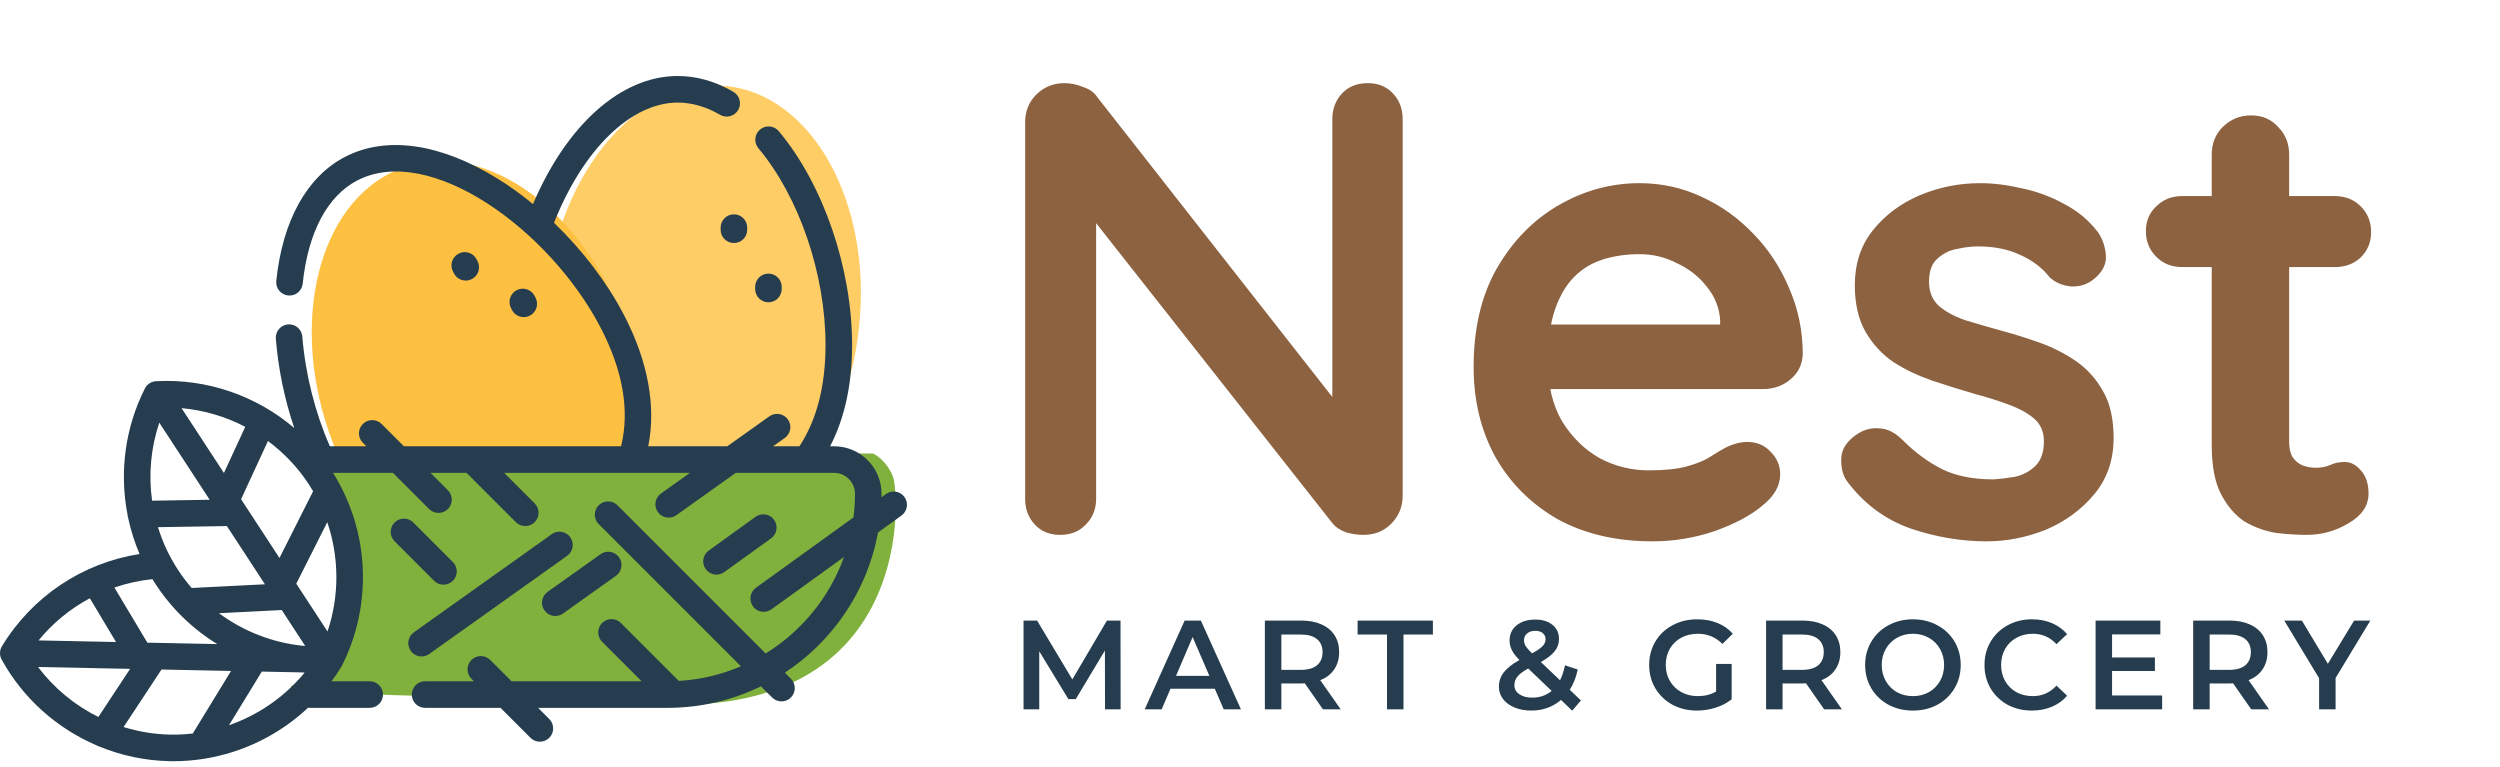 <svg width="215" height="66" viewBox="0 0 215 66" fill="none" xmlns="http://www.w3.org/2000/svg">
<g clip-path="url(#clip0)">
<ellipse opacity="0.8" cx="60.443" cy="26.667" rx="13.519" ry="19.377" transform="rotate(5.913 60.443 26.667)" fill="#FDC040"/>
<ellipse cx="41.055" cy="32.706" rx="13.519" ry="19.377" transform="rotate(-18.851 41.055 32.706)" fill="#FDC040"/>
<path d="M27 39H75.071C75.455 39.167 76.337 39.8 76.797 41C77.373 42.5 79 64.5 51.5 60C29.862 60 24.813 59.333 25.005 59C29 58 29.5 54 30 51C30.5 48 27 39 27 39Z" fill="#81B13D"/>
<path d="M63.117 18.432C62.486 18.432 61.974 18.944 61.974 19.575V19.757C61.974 20.389 62.486 20.9 63.117 20.9C63.748 20.9 64.26 20.389 64.26 19.757V19.575C64.26 18.944 63.748 18.432 63.117 18.432Z" fill="#253D4E"/>
<path d="M66.085 23.53C65.454 23.53 64.942 24.041 64.942 24.672V24.855C64.942 25.486 65.454 25.997 66.085 25.997C66.716 25.997 67.227 25.486 67.227 24.855V24.672C67.227 24.041 66.716 23.53 66.085 23.53Z" fill="#253D4E"/>
<path d="M41.067 22.457L40.982 22.295C40.69 21.735 40 21.518 39.441 21.811C38.881 22.103 38.665 22.793 38.957 23.352L39.041 23.514C39.245 23.905 39.643 24.128 40.055 24.128C40.233 24.128 40.414 24.087 40.583 23.998C41.142 23.706 41.359 23.016 41.067 22.457Z" fill="#253D4E"/>
<path d="M46.057 25.602L45.972 25.44C45.68 24.88 44.99 24.663 44.431 24.956C43.871 25.248 43.655 25.938 43.947 26.497L44.031 26.659C44.235 27.05 44.633 27.273 45.045 27.273C45.223 27.273 45.404 27.232 45.573 27.143C46.132 26.851 46.349 26.161 46.057 25.602Z" fill="#253D4E"/>
<path d="M38.947 48.334L35.549 44.935C35.103 44.489 34.379 44.489 33.933 44.935C33.487 45.381 33.487 46.105 33.933 46.551L37.331 49.95C37.555 50.173 37.847 50.284 38.139 50.284C38.432 50.284 38.724 50.173 38.947 49.95C39.394 49.503 39.394 48.78 38.947 48.334Z" fill="#253D4E"/>
<path d="M49.045 46.205C48.68 45.691 47.966 45.57 47.452 45.936L35.591 54.381C35.077 54.746 34.957 55.46 35.323 55.974C35.546 56.287 35.898 56.454 36.255 56.454C36.484 56.454 36.715 56.385 36.916 56.242L48.777 47.798C49.291 47.432 49.411 46.719 49.045 46.205Z" fill="#253D4E"/>
<path d="M53.239 47.928C52.873 47.414 52.16 47.294 51.645 47.66L47.092 50.901C46.578 51.267 46.458 51.981 46.824 52.495C47.047 52.808 47.399 52.975 47.756 52.975C47.985 52.975 48.217 52.906 48.418 52.763L52.97 49.521C53.484 49.156 53.604 48.442 53.239 47.928Z" fill="#253D4E"/>
<path d="M77.784 42.744C77.415 42.232 76.701 42.116 76.189 42.485L75.808 42.76C75.81 42.662 75.812 42.564 75.812 42.466C75.812 41.376 75.388 40.35 74.616 39.575C73.844 38.805 72.818 38.381 71.728 38.381H71.39C72.644 35.958 73.28 33.041 73.28 29.673C73.28 23.068 70.805 15.848 66.973 11.28C66.567 10.797 65.847 10.734 65.363 11.139C64.88 11.545 64.817 12.266 65.222 12.749C68.729 16.93 70.995 23.573 70.995 29.673C70.995 33.188 70.24 36.114 68.749 38.381H66.487L67.492 37.666C68.007 37.3 68.126 36.586 67.76 36.072C67.395 35.558 66.682 35.438 66.167 35.804L62.547 38.381H55.751C56.436 34.912 55.722 31.036 53.653 27.071C52.171 24.234 50.067 21.488 47.646 19.162C50.139 12.856 54.265 8.822 58.286 8.822C59.5 8.822 60.724 9.175 61.922 9.872C62.468 10.189 63.167 10.004 63.484 9.458C63.801 8.913 63.616 8.213 63.071 7.896C61.519 6.994 59.909 6.536 58.286 6.536C53.422 6.536 48.745 10.716 45.837 17.552C44.846 16.737 43.82 15.995 42.774 15.35C37.852 12.31 33.191 11.654 29.65 13.502C26.385 15.209 24.293 18.993 23.76 24.158C23.695 24.786 24.151 25.347 24.779 25.412C25.408 25.478 25.968 25.02 26.033 24.393C26.484 20.016 28.145 16.867 30.708 15.528C36.949 12.27 47.255 19.757 51.627 28.129C53.571 31.853 54.169 35.297 53.413 38.381H40.602C40.599 38.381 40.596 38.381 40.593 38.381H34.738L32.82 36.464C32.374 36.018 31.65 36.018 31.204 36.464C30.758 36.91 30.758 37.633 31.204 38.08L31.506 38.381H28.369C27.096 35.489 26.259 32.167 26 28.945C25.95 28.316 25.399 27.846 24.77 27.898C24.141 27.948 23.672 28.499 23.722 29.128C23.933 31.747 24.474 34.352 25.308 36.811C22.051 34.036 17.798 32.545 13.418 32.783C13.01 32.805 12.645 33.044 12.46 33.408C10.742 36.811 10.259 40.651 10.972 44.288C10.978 44.398 11 44.504 11.036 44.603C11.26 45.641 11.583 46.66 12.002 47.646C7.111 48.405 2.769 51.287 0.165 55.581C-0.046 55.931 -0.055 56.367 0.142 56.725C1.983 60.066 4.885 62.633 8.294 64.096C8.385 64.149 8.48 64.19 8.578 64.216C10.461 64.983 12.491 65.417 14.579 65.46C14.693 65.463 14.807 65.464 14.921 65.464C15.733 65.464 16.539 65.402 17.332 65.287C17.407 65.282 17.481 65.273 17.553 65.254C20.911 64.72 24.033 63.178 26.498 60.861C26.554 60.869 26.611 60.875 26.669 60.875H31.796C32.427 60.875 32.938 60.364 32.938 59.732C32.938 59.101 32.427 58.59 31.796 58.59H28.515C28.815 58.183 29.099 57.763 29.364 57.326C29.372 57.313 29.378 57.299 29.386 57.285C29.393 57.273 29.401 57.262 29.407 57.249C32.069 51.977 31.767 45.653 28.64 40.666H33.791L36.902 43.777C37.125 44 37.417 44.111 37.71 44.111C38.002 44.111 38.294 44 38.518 43.777C38.964 43.331 38.964 42.607 38.518 42.161L37.023 40.666H40.124L44.366 44.908C44.589 45.131 44.882 45.243 45.174 45.243C45.466 45.243 45.759 45.131 45.982 44.908C46.428 44.462 46.428 43.738 45.982 43.292L43.356 40.666H54.271C54.272 40.666 54.273 40.667 54.275 40.667C54.276 40.667 54.277 40.666 54.278 40.666H59.338L56.843 42.442C56.329 42.808 56.209 43.522 56.575 44.036C56.798 44.349 57.15 44.516 57.507 44.516C57.736 44.516 57.968 44.447 58.169 44.304L63.278 40.666H69.345C69.345 40.666 69.346 40.666 69.347 40.666C69.348 40.666 69.348 40.666 69.349 40.666H71.729C72.209 40.666 72.662 40.853 73.001 41.191C73.341 41.532 73.528 41.985 73.528 42.465C73.528 43.153 73.484 43.831 73.4 44.496L65.011 50.546C64.499 50.915 64.383 51.629 64.752 52.141C64.976 52.451 65.325 52.615 65.68 52.615C65.912 52.615 66.145 52.545 66.347 52.4L72.584 47.903C71.338 51.37 68.936 54.29 65.845 56.197L53.103 43.455C52.657 43.009 51.934 43.009 51.487 43.455C51.041 43.902 51.041 44.625 51.487 45.071L63.717 57.301C62.061 58.009 60.264 58.446 58.38 58.559L53.398 53.578C52.952 53.132 52.229 53.132 51.783 53.578C51.336 54.024 51.336 54.748 51.783 55.194L55.178 58.589H43.993L42.159 56.756C41.713 56.31 40.99 56.31 40.544 56.756C40.097 57.203 40.097 57.926 40.544 58.372L40.761 58.589H36.556C35.925 58.589 35.414 59.101 35.414 59.732C35.414 60.363 35.925 60.875 36.556 60.875H43.045L45.622 63.452C45.845 63.675 46.138 63.786 46.43 63.786C46.722 63.786 47.015 63.675 47.238 63.452C47.684 63.005 47.684 62.282 47.238 61.836L46.277 60.875H57.401C60.282 60.875 63.01 60.209 65.44 59.025L66.4 59.984C66.623 60.208 66.916 60.319 67.208 60.319C67.5 60.319 67.793 60.208 68.016 59.984C68.462 59.538 68.462 58.815 68.016 58.368L67.499 57.851C71.618 55.139 74.589 50.82 75.511 45.792L77.526 44.339C78.037 43.97 78.153 43.256 77.784 42.744ZM26.56 41.651C26.688 41.847 26.809 42.047 26.927 42.248L24.035 47.986L20.733 42.933L23.044 37.928C24.409 38.939 25.606 40.192 26.56 41.651ZM22.784 50.249L16.485 50.566C16.06 50.076 15.665 49.556 15.306 49.006C14.554 47.856 13.981 46.62 13.586 45.337L19.511 45.241L22.784 50.249ZM21.091 36.706L19.258 40.676L15.614 35.101C17.541 35.272 19.401 35.825 21.091 36.706ZM13.7 36.35L18.033 42.979L13.079 43.06C12.765 40.823 12.969 38.522 13.7 36.35ZM13.11 49.807C13.202 49.958 13.296 50.108 13.393 50.256C13.9 51.033 14.468 51.758 15.086 52.43C15.131 52.489 15.182 52.543 15.237 52.592C16.263 53.679 17.424 54.619 18.684 55.392L12.673 55.269L9.839 50.528C10.888 50.166 11.985 49.922 13.11 49.807ZM7.727 51.449L9.977 55.213L3.316 55.076C4.543 53.577 6.045 52.348 7.727 51.449ZM8.46 61.66C6.436 60.656 4.651 59.19 3.27 57.361L11.188 57.523L8.46 61.66ZM16.579 63.082C15.935 63.156 15.283 63.189 14.625 63.176C13.252 63.147 11.908 62.923 10.627 62.525L13.889 57.579L19.87 57.702L16.579 63.082ZM19.694 62.368L22.516 57.756L25.985 57.828C26.056 57.834 26.127 57.839 26.199 57.845C24.48 59.932 22.218 61.491 19.694 62.368ZM26.118 55.545C23.467 55.285 20.947 54.302 18.83 52.736L24.231 52.464L26.246 55.548L26.118 55.545ZM28.166 54.307L25.48 50.197L28.146 44.907C29.177 47.936 29.195 51.25 28.166 54.307Z" fill="#253D4E"/>
<path d="M66.571 44.703C66.202 44.191 65.488 44.075 64.976 44.444L60.95 47.347C60.438 47.717 60.322 48.431 60.691 48.943C60.915 49.252 61.264 49.417 61.619 49.417C61.851 49.417 62.084 49.347 62.286 49.201L66.313 46.298C66.825 45.929 66.94 45.215 66.571 44.703Z" fill="#253D4E"/>
</g>
<path d="M95.033 61L95.022 55.942L92.515 60.128H91.883L89.376 56.008V61H88.025V53.37H89.191L92.221 58.428L95.197 53.37H96.363L96.374 61H95.033ZM104.474 59.234H100.659L99.906 61H98.446L101.879 53.37H103.275L106.719 61H105.237L104.474 59.234ZM104.005 58.122L102.566 54.787L101.138 58.122H104.005ZM113.772 61L112.213 58.766C112.147 58.773 112.049 58.776 111.919 58.776H110.196V61H108.779V53.37H111.919C112.58 53.37 113.154 53.479 113.641 53.697C114.135 53.915 114.513 54.227 114.774 54.634C115.036 55.041 115.167 55.525 115.167 56.084C115.167 56.658 115.025 57.152 114.742 57.566C114.465 57.981 114.066 58.289 113.543 58.493L115.298 61H113.772ZM113.739 56.084C113.739 55.597 113.579 55.223 113.259 54.961C112.939 54.7 112.471 54.569 111.853 54.569H110.196V57.61H111.853C112.471 57.61 112.939 57.479 113.259 57.218C113.579 56.949 113.739 56.571 113.739 56.084ZM119.283 54.569H116.755V53.37H123.229V54.569H120.7V61H119.283V54.569ZM135.208 61.12L134.248 60.193C133.536 60.804 132.682 61.109 131.687 61.109C131.156 61.109 130.68 61.022 130.259 60.847C129.837 60.673 129.507 60.433 129.267 60.128C129.027 59.816 128.907 59.463 128.907 59.071C128.907 58.598 129.045 58.184 129.322 57.828C129.598 57.465 130.048 57.109 130.673 56.76C130.368 56.455 130.15 56.171 130.019 55.91C129.888 55.641 129.823 55.365 129.823 55.081C129.823 54.544 130.023 54.111 130.422 53.784C130.829 53.45 131.367 53.283 132.036 53.283C132.653 53.283 133.147 53.435 133.518 53.741C133.889 54.038 134.074 54.446 134.074 54.961C134.074 55.354 133.95 55.703 133.703 56.008C133.464 56.313 133.068 56.622 132.515 56.934L134.161 58.504C134.343 58.148 134.485 57.719 134.586 57.218L135.687 57.577C135.542 58.253 135.313 58.834 135 59.321L135.96 60.237L135.208 61.12ZM132.036 54.253C131.738 54.253 131.502 54.329 131.327 54.482C131.153 54.627 131.066 54.82 131.066 55.059C131.066 55.234 131.113 55.401 131.207 55.561C131.302 55.714 131.483 55.924 131.752 56.193C132.188 55.953 132.49 55.746 132.657 55.572C132.831 55.39 132.919 55.194 132.919 54.983C132.919 54.758 132.839 54.58 132.679 54.449C132.526 54.318 132.312 54.253 132.036 54.253ZM131.785 59.997C132.417 59.997 132.969 59.805 133.442 59.419L131.425 57.49C130.989 57.73 130.68 57.962 130.499 58.188C130.324 58.406 130.237 58.653 130.237 58.929C130.237 59.249 130.379 59.507 130.662 59.703C130.946 59.899 131.32 59.997 131.785 59.997ZM147.584 57.098H148.924V60.139C148.532 60.451 148.074 60.691 147.551 60.858C147.028 61.025 146.49 61.109 145.938 61.109C145.16 61.109 144.459 60.942 143.834 60.608C143.209 60.266 142.719 59.797 142.363 59.202C142.006 58.606 141.828 57.934 141.828 57.185C141.828 56.437 142.006 55.764 142.363 55.169C142.719 54.573 143.209 54.108 143.834 53.773C144.466 53.432 145.175 53.261 145.96 53.261C146.599 53.261 147.18 53.366 147.704 53.577C148.227 53.788 148.666 54.097 149.022 54.504L148.129 55.376C147.547 54.794 146.846 54.504 146.025 54.504C145.487 54.504 145.008 54.616 144.586 54.842C144.172 55.067 143.845 55.383 143.605 55.79C143.373 56.197 143.256 56.662 143.256 57.185C143.256 57.694 143.373 58.151 143.605 58.558C143.845 58.965 144.172 59.285 144.586 59.518C145.008 59.75 145.484 59.866 146.014 59.866C146.61 59.866 147.133 59.736 147.584 59.474V57.098ZM156.875 61L155.317 58.766C155.251 58.773 155.153 58.776 155.022 58.776H153.3V61H151.883V53.37H155.022C155.684 53.37 156.258 53.479 156.745 53.697C157.239 53.915 157.617 54.227 157.878 54.634C158.14 55.041 158.271 55.525 158.271 56.084C158.271 56.658 158.129 57.152 157.846 57.566C157.569 57.981 157.17 58.289 156.647 58.493L158.401 61H156.875ZM156.843 56.084C156.843 55.597 156.683 55.223 156.363 54.961C156.043 54.7 155.575 54.569 154.957 54.569H153.3V57.61H154.957C155.575 57.61 156.043 57.479 156.363 57.218C156.683 56.949 156.843 56.571 156.843 56.084ZM164.51 61.109C163.733 61.109 163.032 60.942 162.407 60.608C161.782 60.266 161.291 59.797 160.935 59.202C160.579 58.598 160.401 57.926 160.401 57.185C160.401 56.444 160.579 55.775 160.935 55.179C161.291 54.576 161.782 54.108 162.407 53.773C163.032 53.432 163.733 53.261 164.51 53.261C165.288 53.261 165.989 53.432 166.614 53.773C167.239 54.108 167.729 54.573 168.086 55.169C168.442 55.764 168.62 56.437 168.62 57.185C168.62 57.934 168.442 58.606 168.086 59.202C167.729 59.797 167.239 60.266 166.614 60.608C165.989 60.942 165.288 61.109 164.51 61.109ZM164.51 59.866C165.019 59.866 165.477 59.754 165.884 59.529C166.291 59.296 166.61 58.976 166.843 58.569C167.075 58.155 167.192 57.694 167.192 57.185C167.192 56.676 167.075 56.218 166.843 55.812C166.61 55.397 166.291 55.078 165.884 54.852C165.477 54.62 165.019 54.504 164.51 54.504C164.002 54.504 163.544 54.62 163.137 54.852C162.73 55.078 162.41 55.397 162.178 55.812C161.945 56.218 161.829 56.676 161.829 57.185C161.829 57.694 161.945 58.155 162.178 58.569C162.41 58.976 162.73 59.296 163.137 59.529C163.544 59.754 164.002 59.866 164.51 59.866ZM174.743 61.109C173.973 61.109 173.275 60.942 172.65 60.608C172.033 60.266 171.546 59.797 171.19 59.202C170.841 58.606 170.667 57.934 170.667 57.185C170.667 56.437 170.845 55.764 171.201 55.169C171.557 54.573 172.044 54.108 172.661 53.773C173.286 53.432 173.984 53.261 174.754 53.261C175.379 53.261 175.949 53.37 176.465 53.588C176.981 53.806 177.417 54.122 177.773 54.536L176.858 55.397C176.306 54.801 175.626 54.504 174.82 54.504C174.296 54.504 173.828 54.62 173.413 54.852C172.999 55.078 172.676 55.394 172.443 55.801C172.211 56.208 172.095 56.669 172.095 57.185C172.095 57.701 172.211 58.162 172.443 58.569C172.676 58.976 172.999 59.296 173.413 59.529C173.828 59.754 174.296 59.866 174.82 59.866C175.626 59.866 176.306 59.565 176.858 58.962L177.773 59.834C177.417 60.248 176.978 60.564 176.455 60.782C175.939 61 175.368 61.109 174.743 61.109ZM185.944 59.812V61H180.221V53.37H185.791V54.558H181.638V56.542H185.322V57.708H181.638V59.812H185.944ZM193.605 61L192.047 58.766C191.981 58.773 191.883 58.776 191.752 58.776H190.03V61H188.613V53.37H191.752C192.414 53.37 192.988 53.479 193.475 53.697C193.969 53.915 194.347 54.227 194.608 54.634C194.87 55.041 195.001 55.525 195.001 56.084C195.001 56.658 194.859 57.152 194.576 57.566C194.299 57.981 193.9 58.289 193.377 58.493L195.131 61H193.605ZM193.573 56.084C193.573 55.597 193.413 55.223 193.093 54.961C192.773 54.7 192.305 54.569 191.687 54.569H190.03V57.61H191.687C192.305 57.61 192.773 57.479 193.093 57.218C193.413 56.949 193.573 56.571 193.573 56.084ZM200.861 58.308V61H199.444V58.33L196.447 53.37H197.962L200.196 57.087L202.453 53.37H203.848L200.861 58.308Z" fill="#253D4E"/>
<path d="M117.633 7.15C118.521 7.15 119.243 7.446 119.798 8.038C120.353 8.63 120.63 9.37 120.63 10.258V42.614C120.63 43.577 120.297 44.391 119.631 45.056C119.002 45.685 118.207 46 117.245 46C116.764 46 116.264 45.926 115.746 45.778C115.265 45.593 114.895 45.352 114.636 45.056L92.825 17.362L94.267 16.474V42.892C94.267 43.78 93.972 44.52 93.379 45.112C92.825 45.704 92.085 46 91.159 46C90.272 46 89.55 45.704 88.995 45.112C88.44 44.52 88.162 43.78 88.162 42.892V10.536C88.162 9.573 88.477 8.778 89.106 8.149C89.772 7.483 90.586 7.15 91.548 7.15C92.066 7.15 92.603 7.261 93.157 7.483C93.713 7.668 94.12 7.964 94.379 8.371L115.524 35.344L114.58 36.01V10.258C114.58 9.37 114.858 8.63 115.413 8.038C115.968 7.446 116.708 7.15 117.633 7.15ZM142.106 46.555C138.961 46.555 136.223 45.907 133.892 44.612C131.598 43.281 129.822 41.486 128.564 39.229C127.343 36.972 126.732 34.419 126.732 31.57C126.732 28.24 127.398 25.41 128.73 23.078C130.099 20.71 131.875 18.898 134.058 17.64C136.241 16.381 138.554 15.752 140.996 15.752C142.883 15.752 144.659 16.141 146.324 16.918C148.026 17.695 149.524 18.768 150.819 20.137C152.114 21.469 153.132 23.023 153.872 24.799C154.649 26.575 155.037 28.462 155.037 30.46C155 31.348 154.649 32.069 153.983 32.624C153.317 33.179 152.54 33.457 151.652 33.457H130.451L128.786 27.907H149.154L147.933 29.017V27.518C147.859 26.445 147.471 25.483 146.768 24.633C146.102 23.782 145.251 23.116 144.215 22.634C143.216 22.116 142.143 21.858 140.996 21.858C139.886 21.858 138.85 22.006 137.888 22.302C136.926 22.598 136.093 23.097 135.39 23.8C134.687 24.503 134.132 25.447 133.725 26.631C133.318 27.814 133.115 29.313 133.115 31.126C133.115 33.124 133.522 34.826 134.336 36.232C135.187 37.601 136.26 38.656 137.555 39.395C138.887 40.099 140.293 40.45 141.773 40.45C143.142 40.45 144.233 40.339 145.047 40.117C145.861 39.895 146.509 39.636 146.99 39.34C147.508 39.007 147.97 38.73 148.377 38.508C149.043 38.175 149.672 38.008 150.264 38.008C151.078 38.008 151.744 38.285 152.262 38.84C152.817 39.395 153.095 40.043 153.095 40.783C153.095 41.782 152.577 42.688 151.541 43.502C150.579 44.316 149.228 45.038 147.489 45.667C145.75 46.259 143.956 46.555 142.106 46.555ZM158.849 41.394C158.479 40.876 158.312 40.209 158.349 39.395C158.386 38.581 158.867 37.879 159.792 37.286C160.384 36.916 161.013 36.769 161.679 36.843C162.345 36.88 162.993 37.212 163.622 37.842C164.695 38.914 165.823 39.747 167.007 40.339C168.191 40.931 169.671 41.227 171.447 41.227C172.002 41.19 172.613 41.116 173.279 41.005C173.945 40.857 174.518 40.561 174.999 40.117C175.517 39.636 175.776 38.914 175.776 37.953C175.776 37.139 175.499 36.491 174.944 36.01C174.389 35.529 173.649 35.122 172.724 34.789C171.836 34.456 170.837 34.142 169.727 33.846C168.58 33.513 167.396 33.142 166.175 32.736C164.991 32.328 163.899 31.811 162.9 31.181C161.901 30.515 161.087 29.646 160.458 28.573C159.829 27.5 159.515 26.149 159.515 24.521C159.515 22.672 160.033 21.099 161.069 19.804C162.105 18.509 163.437 17.51 165.065 16.807C166.73 16.104 168.469 15.752 170.282 15.752C171.429 15.752 172.631 15.9 173.889 16.197C175.147 16.456 176.35 16.899 177.497 17.529C178.644 18.12 179.606 18.916 180.383 19.915C180.79 20.47 181.03 21.136 181.104 21.913C181.178 22.69 180.827 23.393 180.05 24.022C179.495 24.466 178.847 24.669 178.107 24.633C177.367 24.558 176.757 24.299 176.276 23.855C175.647 23.041 174.796 22.394 173.723 21.913C172.687 21.432 171.484 21.192 170.115 21.192C169.56 21.192 168.95 21.265 168.284 21.413C167.655 21.524 167.1 21.802 166.619 22.246C166.138 22.653 165.897 23.319 165.897 24.244C165.897 25.095 166.175 25.779 166.73 26.297C167.285 26.779 168.025 27.186 168.95 27.518C169.912 27.814 170.929 28.11 172.002 28.407C173.112 28.703 174.241 29.054 175.388 29.461C176.535 29.868 177.589 30.404 178.551 31.07C179.513 31.736 180.29 32.606 180.882 33.679C181.474 34.715 181.77 36.047 181.77 37.675C181.77 39.562 181.215 41.172 180.105 42.504C178.995 43.836 177.608 44.853 175.943 45.556C174.278 46.222 172.576 46.555 170.837 46.555C168.654 46.555 166.471 46.185 164.288 45.445C162.105 44.668 160.292 43.318 158.849 41.394ZM187.655 16.863H200.808C201.696 16.863 202.436 17.159 203.028 17.75C203.62 18.343 203.916 19.082 203.916 19.971C203.916 20.822 203.62 21.543 203.028 22.135C202.436 22.69 201.696 22.968 200.808 22.968H187.655C186.767 22.968 186.027 22.672 185.435 22.079C184.843 21.488 184.547 20.747 184.547 19.86C184.547 19.009 184.843 18.305 185.435 17.75C186.027 17.159 186.767 16.863 187.655 16.863ZM193.593 9.925C194.555 9.925 195.332 10.258 195.924 10.924C196.553 11.553 196.868 12.348 196.868 13.31V38.008C196.868 38.526 196.96 38.952 197.145 39.285C197.367 39.617 197.645 39.858 197.978 40.006C198.348 40.154 198.736 40.228 199.143 40.228C199.587 40.228 199.994 40.154 200.364 40.006C200.734 39.821 201.16 39.728 201.641 39.728C202.159 39.728 202.621 39.969 203.028 40.45C203.472 40.931 203.694 41.597 203.694 42.448C203.694 43.484 203.121 44.335 201.974 45.001C200.864 45.667 199.661 46 198.366 46C197.589 46 196.72 45.944 195.758 45.834C194.833 45.685 193.945 45.371 193.094 44.89C192.28 44.372 191.595 43.595 191.04 42.559C190.485 41.523 190.208 40.099 190.208 38.285V13.31C190.208 12.348 190.522 11.553 191.151 10.924C191.817 10.258 192.631 9.925 193.593 9.925Z" fill="#8c6241"/>
<defs>
<clipPath id="clip0">
<rect width="78" height="60" fill="white" transform="translate(0 6)"/>
</clipPath>
</defs>
</svg>
